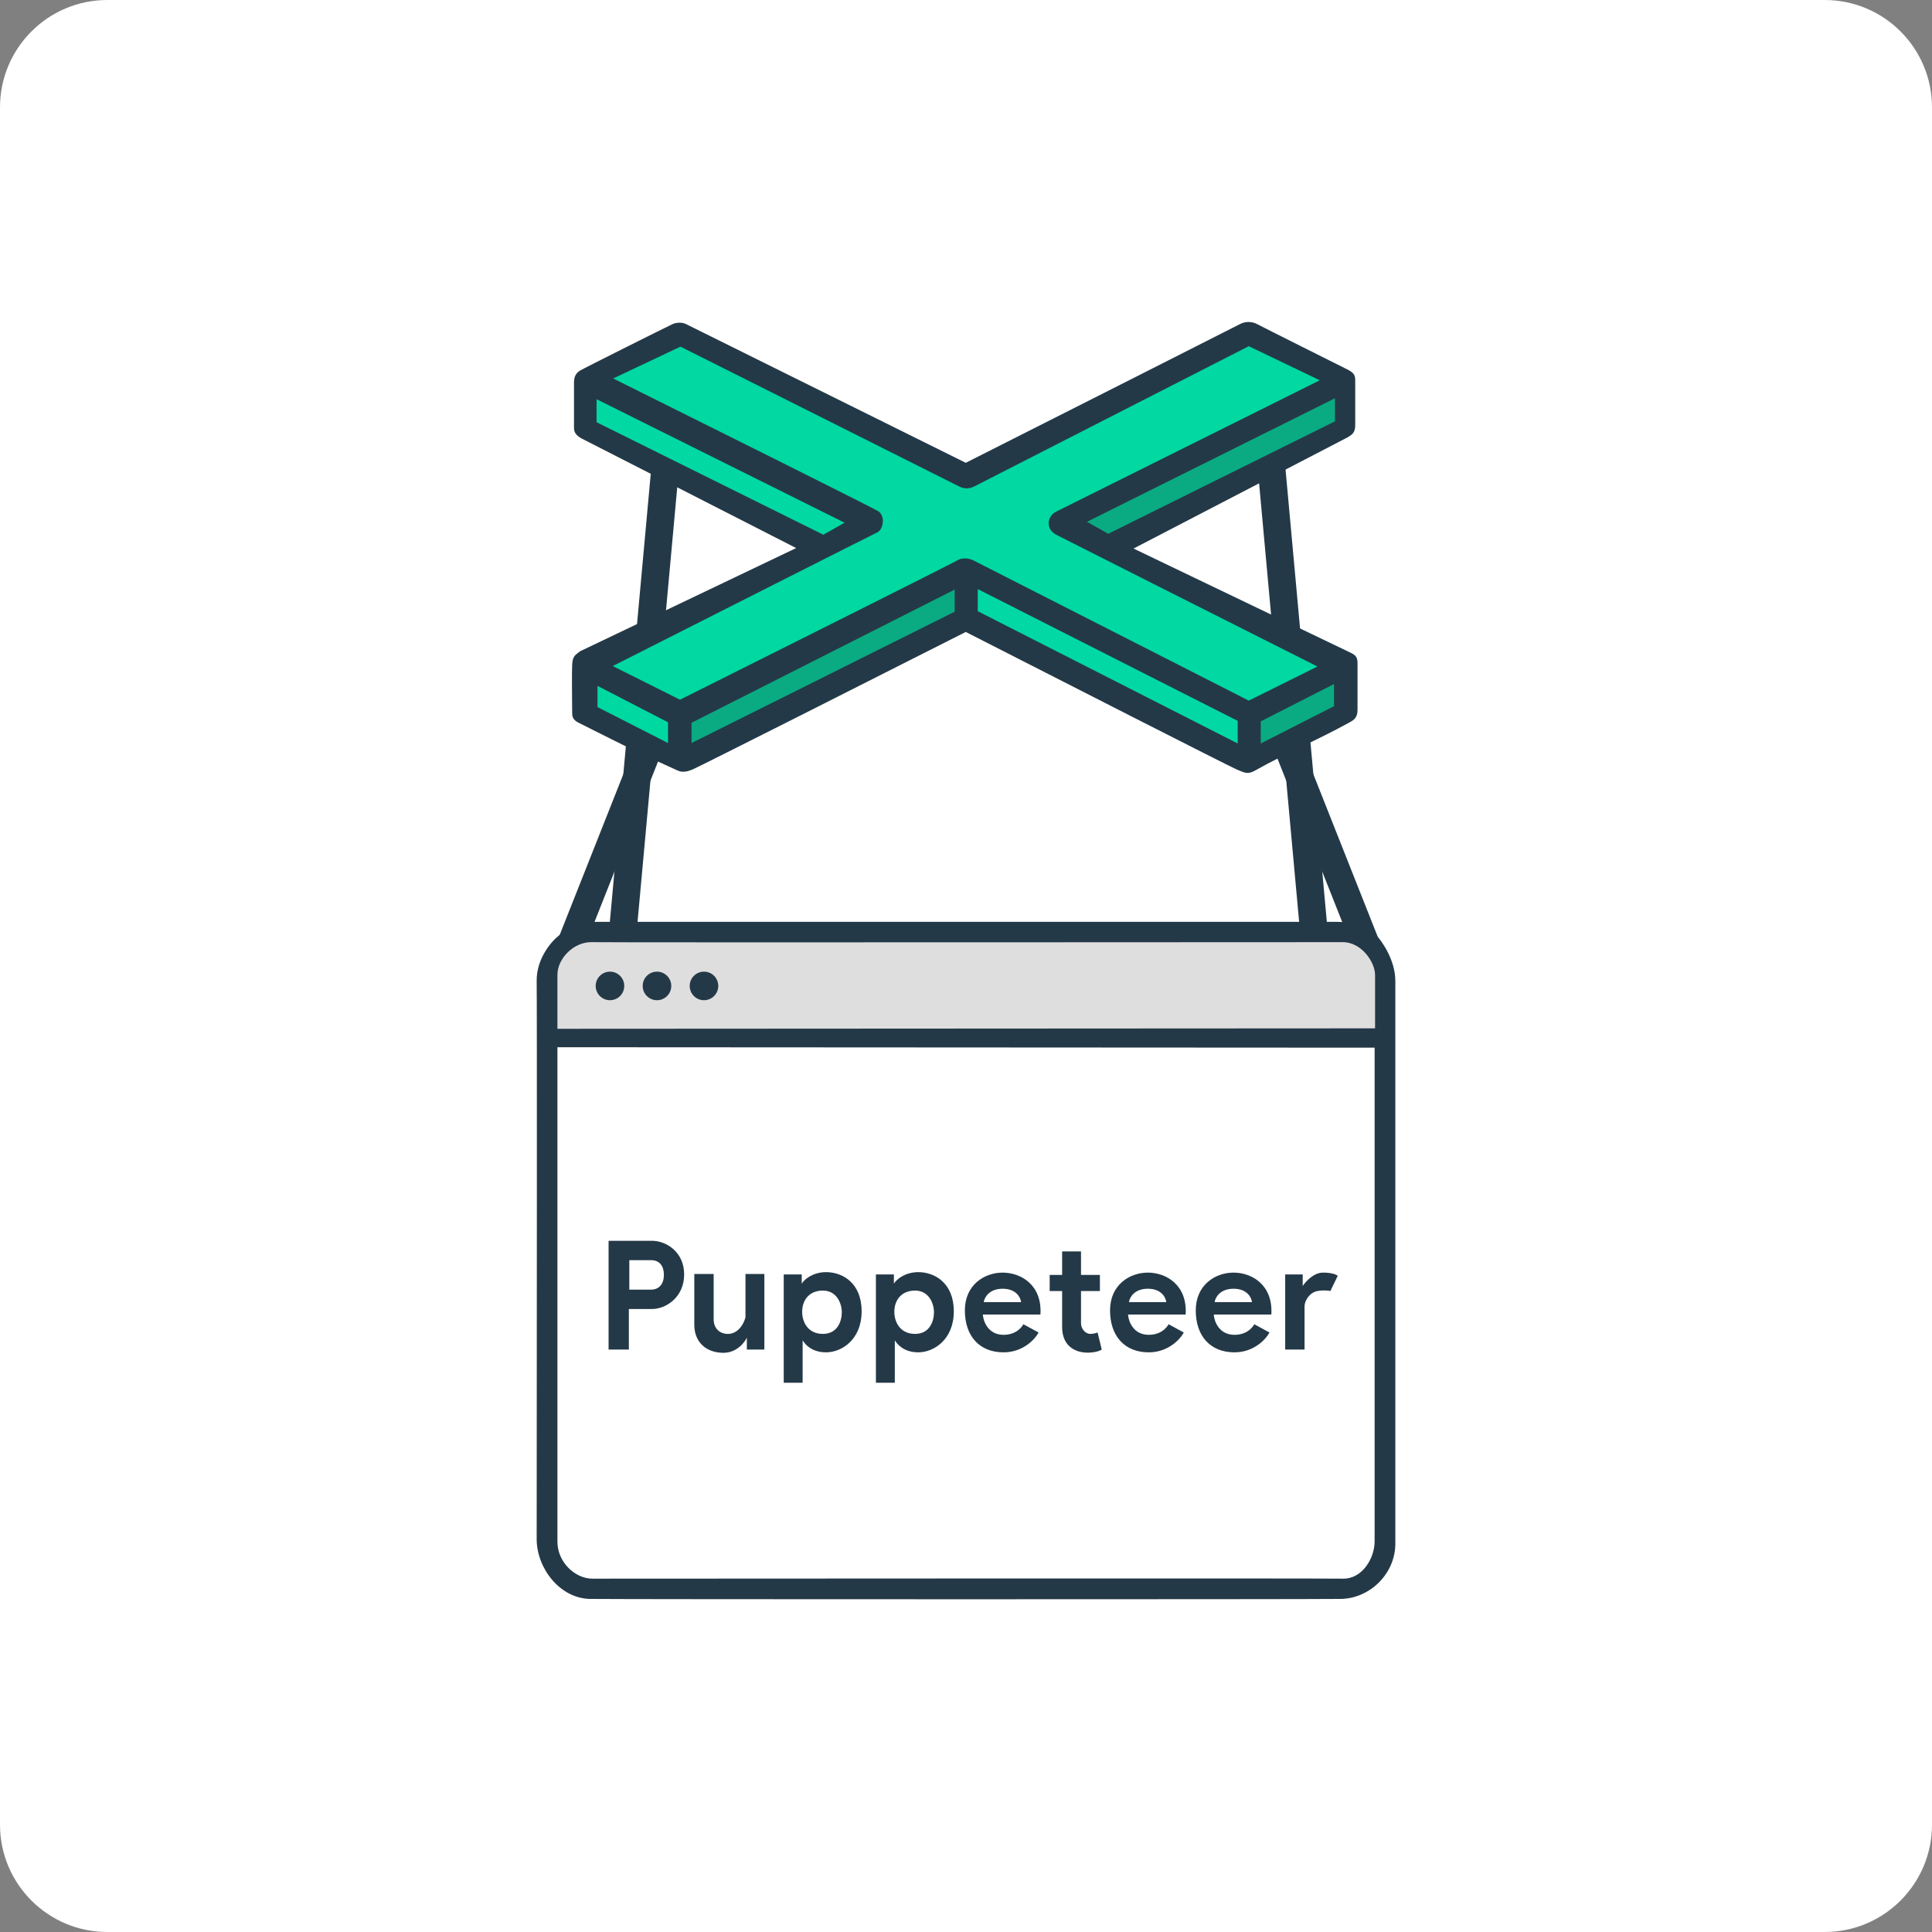 <svg width="90" height="90" viewBox="0 0 90 90" fill="none" xmlns="http://www.w3.org/2000/svg">
<rect x="0" y="0" width="90" height="90" fill="#808080" stroke="none"/>
<path d="M0 5C0 2.239 2.239 0 5 0H85C87.761 0 90 2.239 90 5V85C90 87.761 87.761 90 85 90H5C2.239 90 0 87.761 0 85V5Z" fill="white"/>
<path d="M26.654 30.963C26.672 30.606 26.773 30.529 26.943 30.4C26.967 30.381 26.992 30.362 27.018 30.341L37.088 25.531L27.083 20.421C26.782 20.25 26.739 20.099 26.739 19.906V17.823C26.739 17.587 26.804 17.394 27.018 17.265C27.233 17.136 31.141 15.182 31.334 15.097C31.527 15.011 31.785 15.011 31.957 15.097C32.094 15.165 40.703 19.434 44.989 21.559C49.169 19.448 57.575 15.2 57.764 15.097C58.001 14.968 58.323 14.968 58.559 15.097C58.795 15.225 62.445 17.05 62.788 17.222C63.132 17.394 63.132 17.544 63.132 17.78V19.799C63.132 20.16 62.985 20.247 62.775 20.374C62.775 20.374 54.56 24.641 52.805 25.553L62.96 30.427C63.218 30.555 63.239 30.706 63.239 30.92V33.068C63.239 33.432 63.068 33.54 62.874 33.647C61.424 34.453 59.897 35.088 58.452 35.902C58.147 36.073 57.994 36.008 57.708 35.886C57.672 35.87 57.634 35.854 57.593 35.837C57.301 35.717 49.069 31.522 44.989 29.439C40.903 31.507 32.639 35.683 32.279 35.837C31.846 36.023 31.691 35.951 31.47 35.85C31.465 35.848 31.459 35.845 31.454 35.843C31.45 35.841 31.446 35.839 31.442 35.837C29.349 34.886 29.684 35.034 26.954 33.669C26.654 33.518 26.654 33.347 26.654 33.175C26.654 33.14 26.653 33.047 26.651 32.917C26.647 32.397 26.636 31.289 26.654 30.963Z" fill="#243947"/>
<path d="M26.052 43.567C25.695 43.839 24.983 44.649 25 45.714C25.018 46.815 25.006 62.96 25.002 69.261V69.261L25.002 69.262C25.001 70.574 25 71.46 25 71.693C25 73.046 26.074 74.463 27.491 74.484C28.908 74.506 61.135 74.506 62.467 74.484C63.798 74.463 65 73.325 65 71.908V45.692C65 44.748 64.399 43.867 64.098 43.545C64.098 43.545 63.427 42.944 62.31 42.944C61.193 42.944 27.748 42.944 27.748 42.944C26.882 42.944 26.052 43.567 26.052 43.567Z" fill="#243947"/>
<path fill-rule="evenodd" clip-rule="evenodd" d="M31.027 21.338C31.381 21.37 31.641 21.683 31.609 22.037L29.68 43.156C29.648 43.509 29.335 43.77 28.982 43.737C28.628 43.705 28.368 43.392 28.4 43.039L30.328 21.92C30.361 21.566 30.673 21.306 31.027 21.338Z" fill="#243947"/>
<path fill-rule="evenodd" clip-rule="evenodd" d="M30.562 33.96C30.892 34.091 31.054 34.465 30.923 34.795L27.25 44.069C27.12 44.399 26.746 44.56 26.416 44.429C26.086 44.299 25.924 43.925 26.055 43.595L29.728 34.321C29.859 33.991 30.232 33.83 30.562 33.96Z" fill="#243947"/>
<path fill-rule="evenodd" clip-rule="evenodd" d="M59.191 21.338C58.838 21.37 58.577 21.683 58.61 22.037L60.538 43.156C60.57 43.509 60.883 43.77 61.236 43.737C61.59 43.705 61.85 43.392 61.818 43.039L59.89 21.92C59.858 21.566 59.545 21.306 59.191 21.338Z" fill="#243947"/>
<path fill-rule="evenodd" clip-rule="evenodd" d="M59.656 33.96C59.325 34.091 59.164 34.465 59.295 34.795L62.968 44.069C63.098 44.399 63.472 44.56 63.802 44.429C64.132 44.299 64.293 43.925 64.163 43.595L60.49 34.321C60.359 33.991 59.986 33.83 59.656 33.96Z" fill="#243947"/>
<path d="M31.699 16.148L28.564 17.63C32.565 19.619 40.635 23.641 40.91 23.813C41.254 24.028 41.146 24.672 40.867 24.801C40.644 24.904 32.558 28.995 28.543 31.027L31.678 32.595C35.9 30.483 44.393 26.231 44.581 26.11C44.818 25.96 45.14 26.003 45.354 26.11C45.526 26.196 53.971 30.498 58.172 32.638L61.371 31.049C57.478 29.088 49.593 25.114 49.198 24.908C48.704 24.651 48.768 24.049 49.198 23.835C49.541 23.663 57.528 19.684 61.479 17.715L58.172 16.127C54.014 18.252 45.638 22.534 45.397 22.654C45.097 22.804 44.882 22.761 44.667 22.654C44.496 22.568 35.95 18.281 31.699 16.148Z" fill="#01D8A2"/>
<path d="M27.791 19.67V18.596L39.343 24.35L38.353 24.909L27.791 19.67Z" fill="#01D8A2"/>
<path d="M62.187 19.627V18.553L50.636 24.307L51.625 24.866L62.187 19.627Z" fill="#0AAB82"/>
<path d="M27.834 32.939V31.951L31.119 33.647V34.614L27.834 32.939Z" fill="#00D8A2"/>
<path d="M32.215 34.613V33.669L44.474 27.464V28.494L32.215 34.613Z" fill="#0AAB82"/>
<path d="M45.548 28.472V27.442L57.657 33.582V34.634L45.548 28.472Z" fill="#02D8A4"/>
<path d="M58.73 34.635V33.604L62.144 31.865V32.896L58.73 34.635Z" fill="#0AAB82"/>
<path d="M25.967 71.822V48.784L64.035 48.805V71.8C64.035 72.595 63.455 73.561 62.553 73.54C61.651 73.518 28.415 73.54 27.599 73.54C26.783 73.54 25.967 72.766 25.967 71.822Z" fill="white"/>
<path fill-rule="evenodd" clip-rule="evenodd" d="M58.43 61.688L59.138 62.074C58.974 62.382 58.417 62.997 57.507 62.997C56.369 62.997 55.703 62.224 55.703 61.043C55.703 59.862 56.605 59.283 57.464 59.283C58.322 59.283 59.31 59.862 59.224 61.237H56.541C56.562 61.551 56.785 62.181 57.507 62.181C58.194 62.181 58.43 61.688 58.43 61.688ZM56.583 60.657H58.322C58.301 60.449 58.099 60.034 57.464 60.034C56.828 60.034 56.612 60.449 56.583 60.657Z" fill="#243947"/>
<path d="M60.771 62.868H59.869V59.369H60.685V59.906C60.821 59.698 61.2 59.283 61.63 59.283C62.059 59.283 62.267 59.383 62.317 59.433L61.973 60.142C61.895 60.12 61.664 60.09 61.372 60.142C61.007 60.206 60.771 60.593 60.771 60.85V62.868Z" fill="#243947"/>
<path fill-rule="evenodd" clip-rule="evenodd" d="M54.437 61.688L55.146 62.074C54.981 62.382 54.424 62.997 53.514 62.997C52.376 62.997 51.71 62.224 51.71 61.043C51.71 59.862 52.612 59.283 53.471 59.283C54.33 59.283 55.318 59.862 55.232 61.237H52.548C52.569 61.551 52.793 62.181 53.514 62.181C54.201 62.181 54.437 61.688 54.437 61.688ZM52.591 60.657H54.33C54.308 60.449 54.107 60.034 53.471 60.034C52.836 60.034 52.619 60.449 52.591 60.657Z" fill="#243947"/>
<path d="M48.898 60.142V59.391H49.478V58.296H50.358V59.391H51.238V60.142H50.358V61.623C50.358 61.967 50.616 62.139 50.787 62.139C50.925 62.139 51.074 62.096 51.131 62.074L51.324 62.869C51.131 62.998 50.621 63.068 50.251 62.955C49.757 62.804 49.478 62.418 49.478 61.817V60.142H48.898Z" fill="#243947"/>
<path fill-rule="evenodd" clip-rule="evenodd" d="M47.673 61.688L48.382 62.074C48.218 62.382 47.661 62.997 46.75 62.997C45.612 62.997 44.947 62.224 44.947 61.043C44.947 59.862 45.849 59.283 46.707 59.283C47.566 59.283 48.554 59.862 48.468 61.237H45.784C45.806 61.551 46.029 62.181 46.75 62.181C47.437 62.181 47.673 61.688 47.673 61.688ZM45.827 60.657H47.566C47.545 60.449 47.343 60.034 46.707 60.034C46.072 60.034 45.856 60.449 45.827 60.657Z" fill="#243947"/>
<path fill-rule="evenodd" clip-rule="evenodd" d="M40.803 64.414H41.684V62.439C41.791 62.611 42.092 62.997 42.779 62.997C43.487 62.997 44.432 62.417 44.432 61.086C44.432 59.755 43.53 59.261 42.779 59.261C42.177 59.261 41.769 59.583 41.641 59.798V59.369H40.803V64.414ZM41.662 61.108C41.662 61.602 41.941 62.138 42.628 62.138C43.315 62.138 43.508 61.537 43.508 61.129C43.508 60.721 43.272 60.12 42.628 60.12C41.984 60.12 41.662 60.571 41.662 61.108Z" fill="#243947"/>
<path fill-rule="evenodd" clip-rule="evenodd" d="M36.509 64.414H37.39V62.439C37.497 62.611 37.797 62.997 38.485 62.997C39.193 62.997 40.138 62.417 40.138 61.086C40.138 59.755 39.236 59.261 38.485 59.261C37.883 59.261 37.475 59.583 37.347 59.798V59.369H36.509V64.414ZM37.368 61.108C37.368 61.602 37.647 62.138 38.334 62.138C39.021 62.138 39.215 61.537 39.215 61.129C39.215 60.721 38.978 60.12 38.334 60.12C37.69 60.12 37.368 60.571 37.368 61.108Z" fill="#243947"/>
<path d="M33.245 59.348H32.343V61.71C32.343 62.547 32.923 63.019 33.696 63.019C34.314 63.019 34.684 62.547 34.791 62.311V62.869H35.607V59.348H34.727V61.366C34.598 61.838 34.276 62.139 33.911 62.139C33.546 62.139 33.245 61.903 33.245 61.452V59.348Z" fill="#243947"/>
<path fill-rule="evenodd" clip-rule="evenodd" d="M28.35 62.868V57.801H30.368C31.034 57.801 31.871 58.317 31.871 59.369C31.871 60.421 31.034 60.979 30.368 60.979H29.295V62.868H28.35ZM29.316 60.077V58.703H30.325C30.733 58.703 30.927 58.982 30.927 59.39C30.927 59.798 30.712 60.077 30.325 60.077H29.316Z" fill="#243947"/>
<path d="M25.967 45.413V47.925L64.056 47.904V45.413C64.056 44.834 63.434 43.889 62.553 43.889C61.673 43.889 28.415 43.91 27.578 43.889C26.74 43.867 25.967 44.64 25.967 45.413Z" fill="#DFDEDF"/>
<path d="M29.08 45.928C29.08 46.296 28.782 46.594 28.415 46.594C28.047 46.594 27.749 46.296 27.749 45.928C27.749 45.56 28.047 45.263 28.415 45.263C28.782 45.263 29.08 45.56 29.08 45.928Z" fill="#243947"/>
<path d="M33.46 45.928C33.46 46.296 33.162 46.594 32.795 46.594C32.427 46.594 32.129 46.296 32.129 45.928C32.129 45.56 32.427 45.263 32.795 45.263C33.162 45.263 33.46 45.56 33.46 45.928Z" fill="#243947"/>
<path d="M31.27 45.928C31.27 46.296 30.972 46.594 30.605 46.594C30.237 46.594 29.939 46.296 29.939 45.928C29.939 45.56 30.237 45.263 30.605 45.263C30.972 45.263 31.27 45.56 31.27 45.928Z" fill="#243947"/>
</svg>
